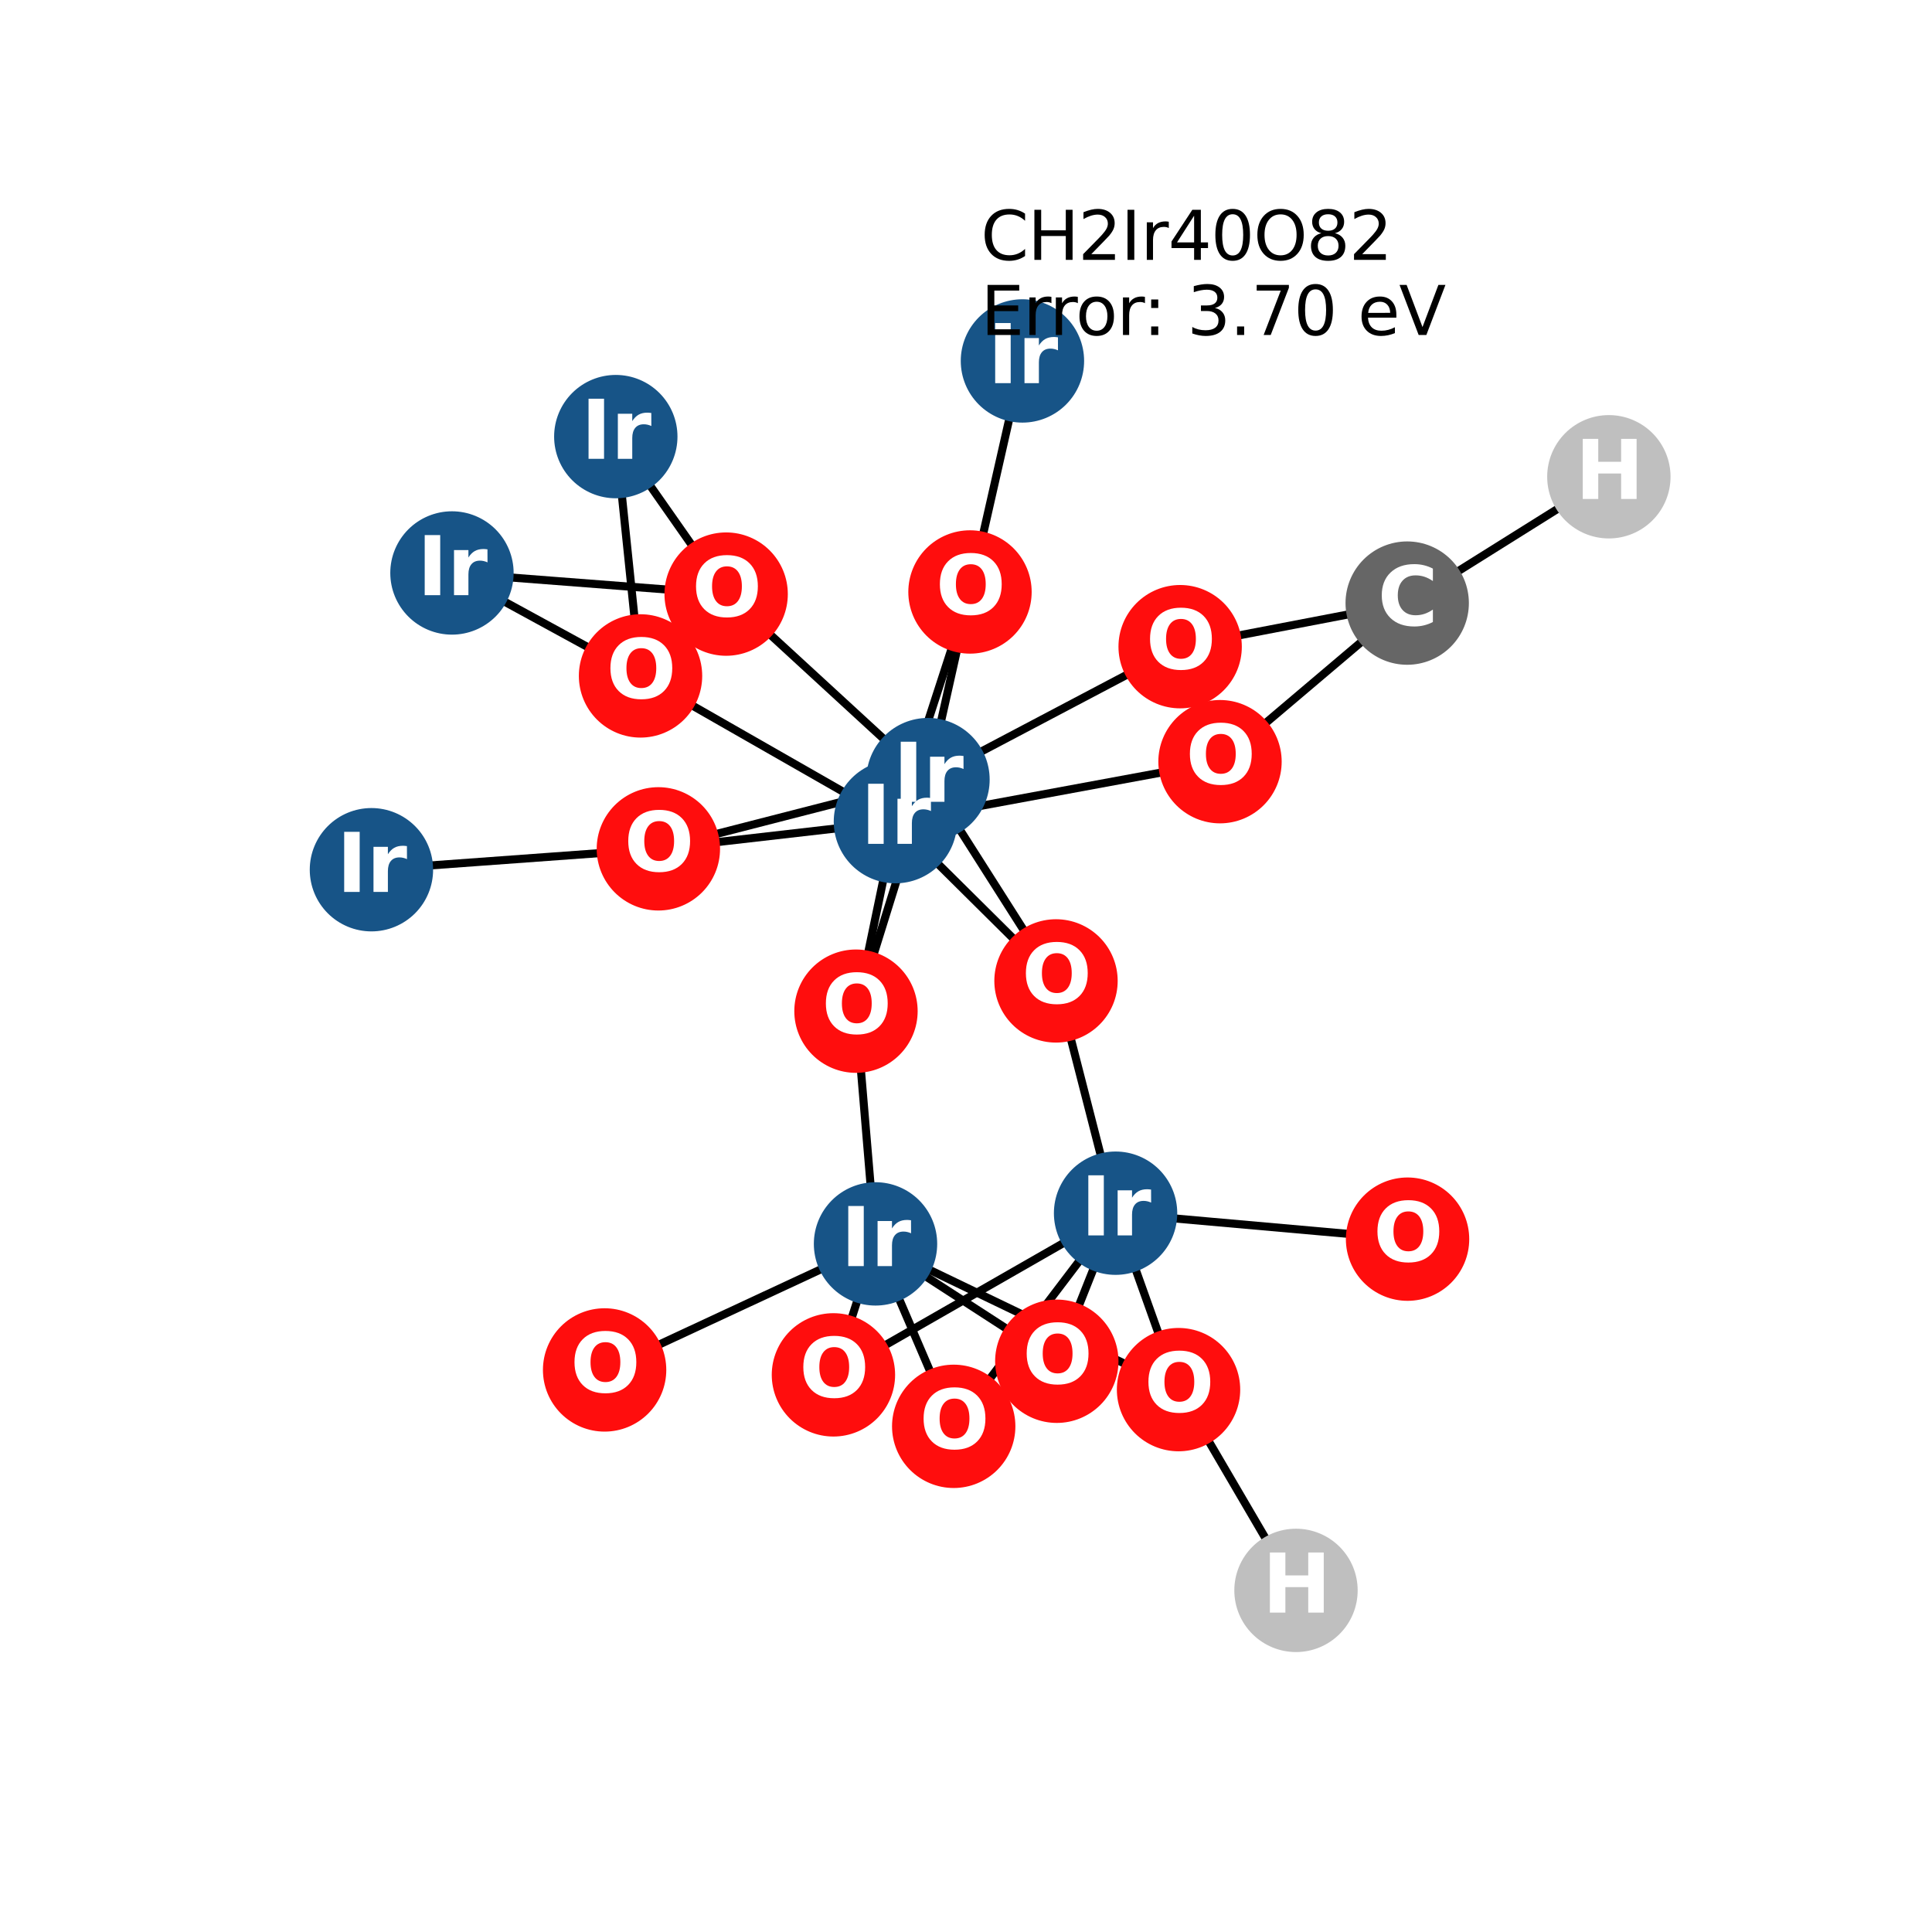 <?xml version="1.0" encoding="utf-8" standalone="no"?>
<!DOCTYPE svg PUBLIC "-//W3C//DTD SVG 1.1//EN"
  "http://www.w3.org/Graphics/SVG/1.1/DTD/svg11.dtd">
<svg xmlns:xlink="http://www.w3.org/1999/xlink" width="288pt" height="288pt" viewBox="0 0 288 288" xmlns="http://www.w3.org/2000/svg" version="1.1">
 <defs>
  <style type="text/css">*{stroke-linejoin: round; stroke-linecap: butt}</style>
 </defs>
 <g id="figure_1">
  <g id="patch_1">
   <path d="M 0 288 
L 288 288 
L 288 0 
L 0 0 
z
" style="fill: #ffffff"/>
  </g>
  <g id="axes_1">
   <g id="LineCollection_1">
    <path d="M 157.535 202.92 
L 166.297 180.849 
" clip-path="url(#p4b119c6f38)" style="fill: none; stroke: #000000; stroke-width: 1.2"/>
    <path d="M 157.535 202.92 
L 130.512 185.424 
" clip-path="url(#p4b119c6f38)" style="fill: none; stroke: #000000; stroke-width: 1.2"/>
    <path d="M 133.479 122.481 
L 95.483 100.758 
" clip-path="url(#p4b119c6f38)" style="fill: none; stroke: #000000; stroke-width: 1.2"/>
    <path d="M 133.479 122.481 
L 157.417 146.223 
" clip-path="url(#p4b119c6f38)" style="fill: none; stroke: #000000; stroke-width: 1.2"/>
    <path d="M 133.479 122.481 
L 144.595 88.244 
" clip-path="url(#p4b119c6f38)" style="fill: none; stroke: #000000; stroke-width: 1.2"/>
    <path d="M 133.479 122.481 
L 127.6 150.734 
" clip-path="url(#p4b119c6f38)" style="fill: none; stroke: #000000; stroke-width: 1.2"/>
    <path d="M 133.479 122.481 
L 98.142 126.536 
" clip-path="url(#p4b119c6f38)" style="fill: none; stroke: #000000; stroke-width: 1.2"/>
    <path d="M 133.479 122.481 
L 181.864 113.542 
" clip-path="url(#p4b119c6f38)" style="fill: none; stroke: #000000; stroke-width: 1.2"/>
    <path d="M 175.683 207.149 
L 166.297 180.849 
" clip-path="url(#p4b119c6f38)" style="fill: none; stroke: #000000; stroke-width: 1.2"/>
    <path d="M 175.683 207.149 
L 130.512 185.424 
" clip-path="url(#p4b119c6f38)" style="fill: none; stroke: #000000; stroke-width: 1.2"/>
    <path d="M 175.683 207.149 
L 193.192 237.076 
" clip-path="url(#p4b119c6f38)" style="fill: none; stroke: #000000; stroke-width: 1.2"/>
    <path d="M 91.796 65.084 
L 95.483 100.758 
" clip-path="url(#p4b119c6f38)" style="fill: none; stroke: #000000; stroke-width: 1.2"/>
    <path d="M 91.796 65.084 
L 108.245 88.562 
" clip-path="url(#p4b119c6f38)" style="fill: none; stroke: #000000; stroke-width: 1.2"/>
    <path d="M 152.413 53.804 
L 144.595 88.244 
" clip-path="url(#p4b119c6f38)" style="fill: none; stroke: #000000; stroke-width: 1.2"/>
    <path d="M 209.822 184.719 
L 166.297 180.849 
" clip-path="url(#p4b119c6f38)" style="fill: none; stroke: #000000; stroke-width: 1.2"/>
    <path d="M 166.297 180.849 
L 157.417 146.223 
" clip-path="url(#p4b119c6f38)" style="fill: none; stroke: #000000; stroke-width: 1.2"/>
    <path d="M 166.297 180.849 
L 124.238 204.948 
" clip-path="url(#p4b119c6f38)" style="fill: none; stroke: #000000; stroke-width: 1.2"/>
    <path d="M 166.297 180.849 
L 142.168 212.621 
" clip-path="url(#p4b119c6f38)" style="fill: none; stroke: #000000; stroke-width: 1.2"/>
    <path d="M 138.334 116.215 
L 157.417 146.223 
" clip-path="url(#p4b119c6f38)" style="fill: none; stroke: #000000; stroke-width: 1.2"/>
    <path d="M 138.334 116.215 
L 144.595 88.244 
" clip-path="url(#p4b119c6f38)" style="fill: none; stroke: #000000; stroke-width: 1.2"/>
    <path d="M 138.334 116.215 
L 108.245 88.562 
" clip-path="url(#p4b119c6f38)" style="fill: none; stroke: #000000; stroke-width: 1.2"/>
    <path d="M 138.334 116.215 
L 127.6 150.734 
" clip-path="url(#p4b119c6f38)" style="fill: none; stroke: #000000; stroke-width: 1.2"/>
    <path d="M 138.334 116.215 
L 98.142 126.536 
" clip-path="url(#p4b119c6f38)" style="fill: none; stroke: #000000; stroke-width: 1.2"/>
    <path d="M 138.334 116.215 
L 175.923 96.399 
" clip-path="url(#p4b119c6f38)" style="fill: none; stroke: #000000; stroke-width: 1.2"/>
    <path d="M 108.245 88.562 
L 67.373 85.411 
" clip-path="url(#p4b119c6f38)" style="fill: none; stroke: #000000; stroke-width: 1.2"/>
    <path d="M 67.373 85.411 
L 95.483 100.758 
" clip-path="url(#p4b119c6f38)" style="fill: none; stroke: #000000; stroke-width: 1.2"/>
    <path d="M 55.369 129.648 
L 98.142 126.536 
" clip-path="url(#p4b119c6f38)" style="fill: none; stroke: #000000; stroke-width: 1.2"/>
    <path d="M 127.6 150.734 
L 130.512 185.424 
" clip-path="url(#p4b119c6f38)" style="fill: none; stroke: #000000; stroke-width: 1.2"/>
    <path d="M 130.512 185.424 
L 124.238 204.948 
" clip-path="url(#p4b119c6f38)" style="fill: none; stroke: #000000; stroke-width: 1.2"/>
    <path d="M 130.512 185.424 
L 142.168 212.621 
" clip-path="url(#p4b119c6f38)" style="fill: none; stroke: #000000; stroke-width: 1.2"/>
    <path d="M 130.512 185.424 
L 90.128 204.214 
" clip-path="url(#p4b119c6f38)" style="fill: none; stroke: #000000; stroke-width: 1.2"/>
    <path d="M 181.864 113.542 
L 209.769 89.903 
" clip-path="url(#p4b119c6f38)" style="fill: none; stroke: #000000; stroke-width: 1.2"/>
    <path d="M 209.769 89.903 
L 175.923 96.399 
" clip-path="url(#p4b119c6f38)" style="fill: none; stroke: #000000; stroke-width: 1.2"/>
    <path d="M 209.769 89.903 
L 239.831 71.071 
" clip-path="url(#p4b119c6f38)" style="fill: none; stroke: #000000; stroke-width: 1.2"/>
   </g>
   <g id="PathCollection_1">
    <defs>
     <path id="C0_0_e025df7336" d="M 0 8.944 
C 2.372 8.944 4.647 8.002 6.325 6.325 
C 8.002 4.647 8.944 2.372 8.944 -0 
C 8.944 -2.372 8.002 -4.647 6.325 -6.325 
C 4.647 -8.002 2.372 -8.944 0 -8.944 
C -2.372 -8.944 -4.647 -8.002 -6.325 -6.325 
C -8.002 -4.647 -8.944 -2.372 -8.944 0 
C -8.944 2.372 -8.002 4.647 -6.325 6.325 
C -4.647 8.002 -2.372 8.944 0 8.944 
z
"/>
    </defs>
    <g clip-path="url(#p4b119c6f38)">
     <use xlink:href="#C0_0_e025df7336" x="157.535" y="202.92" style="fill: #ff0d0d; stroke: #ff0d0d; stroke-width: 0.5"/>
    </g>
    <g clip-path="url(#p4b119c6f38)">
     <use xlink:href="#C0_0_e025df7336" x="133.479" y="122.481" style="fill: #175487; stroke: #175487; stroke-width: 0.5"/>
    </g>
    <g clip-path="url(#p4b119c6f38)">
     <use xlink:href="#C0_0_e025df7336" x="175.683" y="207.149" style="fill: #ff0d0d; stroke: #ff0d0d; stroke-width: 0.5"/>
    </g>
    <g clip-path="url(#p4b119c6f38)">
     <use xlink:href="#C0_0_e025df7336" x="91.796" y="65.084" style="fill: #175487; stroke: #175487; stroke-width: 0.5"/>
    </g>
    <g clip-path="url(#p4b119c6f38)">
     <use xlink:href="#C0_0_e025df7336" x="152.413" y="53.804" style="fill: #175487; stroke: #175487; stroke-width: 0.5"/>
    </g>
    <g clip-path="url(#p4b119c6f38)">
     <use xlink:href="#C0_0_e025df7336" x="209.822" y="184.719" style="fill: #ff0d0d; stroke: #ff0d0d; stroke-width: 0.5"/>
    </g>
    <g clip-path="url(#p4b119c6f38)">
     <use xlink:href="#C0_0_e025df7336" x="166.297" y="180.849" style="fill: #175487; stroke: #175487; stroke-width: 0.5"/>
    </g>
    <g clip-path="url(#p4b119c6f38)">
     <use xlink:href="#C0_0_e025df7336" x="138.334" y="116.215" style="fill: #175487; stroke: #175487; stroke-width: 0.5"/>
    </g>
    <g clip-path="url(#p4b119c6f38)">
     <use xlink:href="#C0_0_e025df7336" x="108.245" y="88.562" style="fill: #ff0d0d; stroke: #ff0d0d; stroke-width: 0.5"/>
    </g>
    <g clip-path="url(#p4b119c6f38)">
     <use xlink:href="#C0_0_e025df7336" x="67.373" y="85.411" style="fill: #175487; stroke: #175487; stroke-width: 0.5"/>
    </g>
    <g clip-path="url(#p4b119c6f38)">
     <use xlink:href="#C0_0_e025df7336" x="55.369" y="129.648" style="fill: #175487; stroke: #175487; stroke-width: 0.5"/>
    </g>
    <g clip-path="url(#p4b119c6f38)">
     <use xlink:href="#C0_0_e025df7336" x="127.6" y="150.734" style="fill: #ff0d0d; stroke: #ff0d0d; stroke-width: 0.5"/>
    </g>
    <g clip-path="url(#p4b119c6f38)">
     <use xlink:href="#C0_0_e025df7336" x="98.142" y="126.536" style="fill: #ff0d0d; stroke: #ff0d0d; stroke-width: 0.5"/>
    </g>
    <g clip-path="url(#p4b119c6f38)">
     <use xlink:href="#C0_0_e025df7336" x="130.512" y="185.424" style="fill: #175487; stroke: #175487; stroke-width: 0.5"/>
    </g>
    <g clip-path="url(#p4b119c6f38)">
     <use xlink:href="#C0_0_e025df7336" x="124.238" y="204.948" style="fill: #ff0d0d; stroke: #ff0d0d; stroke-width: 0.5"/>
    </g>
    <g clip-path="url(#p4b119c6f38)">
     <use xlink:href="#C0_0_e025df7336" x="144.595" y="88.244" style="fill: #ff0d0d; stroke: #ff0d0d; stroke-width: 0.5"/>
    </g>
    <g clip-path="url(#p4b119c6f38)">
     <use xlink:href="#C0_0_e025df7336" x="142.168" y="212.621" style="fill: #ff0d0d; stroke: #ff0d0d; stroke-width: 0.5"/>
    </g>
    <g clip-path="url(#p4b119c6f38)">
     <use xlink:href="#C0_0_e025df7336" x="95.483" y="100.758" style="fill: #ff0d0d; stroke: #ff0d0d; stroke-width: 0.5"/>
    </g>
    <g clip-path="url(#p4b119c6f38)">
     <use xlink:href="#C0_0_e025df7336" x="157.417" y="146.223" style="fill: #ff0d0d; stroke: #ff0d0d; stroke-width: 0.5"/>
    </g>
    <g clip-path="url(#p4b119c6f38)">
     <use xlink:href="#C0_0_e025df7336" x="90.128" y="204.214" style="fill: #ff0d0d; stroke: #ff0d0d; stroke-width: 0.5"/>
    </g>
    <g clip-path="url(#p4b119c6f38)">
     <use xlink:href="#C0_0_e025df7336" x="181.864" y="113.542" style="fill: #ff0d0d; stroke: #ff0d0d; stroke-width: 0.5"/>
    </g>
    <g clip-path="url(#p4b119c6f38)">
     <use xlink:href="#C0_0_e025df7336" x="209.769" y="89.903" style="fill: #666666; stroke: #666666; stroke-width: 0.5"/>
    </g>
    <g clip-path="url(#p4b119c6f38)">
     <use xlink:href="#C0_0_e025df7336" x="175.923" y="96.399" style="fill: #ff0d0d; stroke: #ff0d0d; stroke-width: 0.5"/>
    </g>
    <g clip-path="url(#p4b119c6f38)">
     <use xlink:href="#C0_0_e025df7336" x="193.192" y="237.076" style="fill: #bfbfbf; stroke: #bfbfbf; stroke-width: 0.5"/>
    </g>
    <g clip-path="url(#p4b119c6f38)">
     <use xlink:href="#C0_0_e025df7336" x="239.831" y="71.071" style="fill: #bfbfbf; stroke: #bfbfbf; stroke-width: 0.5"/>
    </g>
   </g>
   <g id="text_1">
    <g clip-path="url(#p4b119c6f38)">
     <!-- O -->
     <g style="fill: #ffffff" transform="translate(152.435 206.231) scale(0.12 -0.12)">
      <defs>
       <path id="DejaVuSans-Bold-4f" d="M 2719 3878 
Q 2169 3878 1866 3472 
Q 1563 3066 1563 2328 
Q 1563 1594 1866 1187 
Q 2169 781 2719 781 
Q 3272 781 3575 1187 
Q 3878 1594 3878 2328 
Q 3878 3066 3575 3472 
Q 3272 3878 2719 3878 
z
M 2719 4750 
Q 3844 4750 4481 4106 
Q 5119 3463 5119 2328 
Q 5119 1197 4481 553 
Q 3844 -91 2719 -91 
Q 1597 -91 958 553 
Q 319 1197 319 2328 
Q 319 3463 958 4106 
Q 1597 4750 2719 4750 
z
" transform="scale(0.016)"/>
      </defs>
      <use xlink:href="#DejaVuSans-Bold-4f"/>
     </g>
    </g>
   </g>
   <g id="text_2">
    <g clip-path="url(#p4b119c6f38)">
     <!-- Ir -->
     <g style="fill: #ffffff" transform="translate(128.288 125.792) scale(0.12 -0.12)">
      <defs>
       <path id="DejaVuSans-Bold-49" d="M 588 4666 
L 1791 4666 
L 1791 0 
L 588 0 
L 588 4666 
z
" transform="scale(0.016)"/>
       <path id="DejaVuSans-Bold-72" d="M 3138 2547 
Q 2991 2616 2845 2648 
Q 2700 2681 2553 2681 
Q 2122 2681 1889 2404 
Q 1656 2128 1656 1613 
L 1656 0 
L 538 0 
L 538 3500 
L 1656 3500 
L 1656 2925 
Q 1872 3269 2151 3426 
Q 2431 3584 2822 3584 
Q 2878 3584 2943 3579 
Q 3009 3575 3134 3559 
L 3138 2547 
z
" transform="scale(0.016)"/>
      </defs>
      <use xlink:href="#DejaVuSans-Bold-49"/>
      <use xlink:href="#DejaVuSans-Bold-72" transform="translate(37.207 0)"/>
     </g>
    </g>
   </g>
   <g id="text_3">
    <g clip-path="url(#p4b119c6f38)">
     <!-- O -->
     <g style="fill: #ffffff" transform="translate(170.582 210.46) scale(0.12 -0.12)">
      <use xlink:href="#DejaVuSans-Bold-4f"/>
     </g>
    </g>
   </g>
   <g id="text_4">
    <g clip-path="url(#p4b119c6f38)">
     <!-- Ir -->
     <g style="fill: #ffffff" transform="translate(86.605 68.395) scale(0.12 -0.12)">
      <use xlink:href="#DejaVuSans-Bold-49"/>
      <use xlink:href="#DejaVuSans-Bold-72" transform="translate(37.207 0)"/>
     </g>
    </g>
   </g>
   <g id="text_5">
    <g clip-path="url(#p4b119c6f38)">
     <!-- Ir -->
     <g style="fill: #ffffff" transform="translate(147.222 57.115) scale(0.12 -0.12)">
      <use xlink:href="#DejaVuSans-Bold-49"/>
      <use xlink:href="#DejaVuSans-Bold-72" transform="translate(37.207 0)"/>
     </g>
    </g>
   </g>
   <g id="text_6">
    <g clip-path="url(#p4b119c6f38)">
     <!-- O -->
     <g style="fill: #ffffff" transform="translate(204.721 188.03) scale(0.12 -0.12)">
      <use xlink:href="#DejaVuSans-Bold-4f"/>
     </g>
    </g>
   </g>
   <g id="text_7">
    <g clip-path="url(#p4b119c6f38)">
     <!-- Ir -->
     <g style="fill: #ffffff" transform="translate(161.106 184.16) scale(0.12 -0.12)">
      <use xlink:href="#DejaVuSans-Bold-49"/>
      <use xlink:href="#DejaVuSans-Bold-72" transform="translate(37.207 0)"/>
     </g>
    </g>
   </g>
   <g id="text_8">
    <g clip-path="url(#p4b119c6f38)">
     <!-- Ir -->
     <g style="fill: #ffffff" transform="translate(133.143 119.526) scale(0.12 -0.12)">
      <use xlink:href="#DejaVuSans-Bold-49"/>
      <use xlink:href="#DejaVuSans-Bold-72" transform="translate(37.207 0)"/>
     </g>
    </g>
   </g>
   <g id="text_9">
    <g clip-path="url(#p4b119c6f38)">
     <!-- O -->
     <g style="fill: #ffffff" transform="translate(103.144 91.873) scale(0.12 -0.12)">
      <use xlink:href="#DejaVuSans-Bold-4f"/>
     </g>
    </g>
   </g>
   <g id="text_10">
    <g clip-path="url(#p4b119c6f38)">
     <!-- Ir -->
     <g style="fill: #ffffff" transform="translate(62.182 88.722) scale(0.12 -0.12)">
      <use xlink:href="#DejaVuSans-Bold-49"/>
      <use xlink:href="#DejaVuSans-Bold-72" transform="translate(37.207 0)"/>
     </g>
    </g>
   </g>
   <g id="text_11">
    <g clip-path="url(#p4b119c6f38)">
     <!-- Ir -->
     <g style="fill: #ffffff" transform="translate(50.178 132.959) scale(0.12 -0.12)">
      <use xlink:href="#DejaVuSans-Bold-49"/>
      <use xlink:href="#DejaVuSans-Bold-72" transform="translate(37.207 0)"/>
     </g>
    </g>
   </g>
   <g id="text_12">
    <g clip-path="url(#p4b119c6f38)">
     <!-- O -->
     <g style="fill: #ffffff" transform="translate(122.5 154.045) scale(0.12 -0.12)">
      <use xlink:href="#DejaVuSans-Bold-4f"/>
     </g>
    </g>
   </g>
   <g id="text_13">
    <g clip-path="url(#p4b119c6f38)">
     <!-- O -->
     <g style="fill: #ffffff" transform="translate(93.041 129.847) scale(0.12 -0.12)">
      <use xlink:href="#DejaVuSans-Bold-4f"/>
     </g>
    </g>
   </g>
   <g id="text_14">
    <g clip-path="url(#p4b119c6f38)">
     <!-- Ir -->
     <g style="fill: #ffffff" transform="translate(125.321 188.735) scale(0.12 -0.12)">
      <use xlink:href="#DejaVuSans-Bold-49"/>
      <use xlink:href="#DejaVuSans-Bold-72" transform="translate(37.207 0)"/>
     </g>
    </g>
   </g>
   <g id="text_15">
    <g clip-path="url(#p4b119c6f38)">
     <!-- O -->
     <g style="fill: #ffffff" transform="translate(119.137 208.259) scale(0.12 -0.12)">
      <use xlink:href="#DejaVuSans-Bold-4f"/>
     </g>
    </g>
   </g>
   <g id="text_16">
    <g clip-path="url(#p4b119c6f38)">
     <!-- O -->
     <g style="fill: #ffffff" transform="translate(139.494 91.556) scale(0.12 -0.12)">
      <use xlink:href="#DejaVuSans-Bold-4f"/>
     </g>
    </g>
   </g>
   <g id="text_17">
    <g clip-path="url(#p4b119c6f38)">
     <!-- O -->
     <g style="fill: #ffffff" transform="translate(137.067 215.933) scale(0.12 -0.12)">
      <use xlink:href="#DejaVuSans-Bold-4f"/>
     </g>
    </g>
   </g>
   <g id="text_18">
    <g clip-path="url(#p4b119c6f38)">
     <!-- O -->
     <g style="fill: #ffffff" transform="translate(90.382 104.07) scale(0.12 -0.12)">
      <use xlink:href="#DejaVuSans-Bold-4f"/>
     </g>
    </g>
   </g>
   <g id="text_19">
    <g clip-path="url(#p4b119c6f38)">
     <!-- O -->
     <g style="fill: #ffffff" transform="translate(152.316 149.535) scale(0.12 -0.12)">
      <use xlink:href="#DejaVuSans-Bold-4f"/>
     </g>
    </g>
   </g>
   <g id="text_20">
    <g clip-path="url(#p4b119c6f38)">
     <!-- O -->
     <g style="fill: #ffffff" transform="translate(85.027 207.525) scale(0.12 -0.12)">
      <use xlink:href="#DejaVuSans-Bold-4f"/>
     </g>
    </g>
   </g>
   <g id="text_21">
    <g clip-path="url(#p4b119c6f38)">
     <!-- O -->
     <g style="fill: #ffffff" transform="translate(176.763 116.853) scale(0.12 -0.12)">
      <use xlink:href="#DejaVuSans-Bold-4f"/>
     </g>
    </g>
   </g>
   <g id="text_22">
    <g clip-path="url(#p4b119c6f38)">
     <!-- C -->
     <g style="fill: #ffffff" transform="translate(205.365 93.215) scale(0.12 -0.12)">
      <defs>
       <path id="DejaVuSans-Bold-43" d="M 4288 256 
Q 3956 84 3597 -3 
Q 3238 -91 2847 -91 
Q 1681 -91 1000 561 
Q 319 1213 319 2328 
Q 319 3447 1000 4098 
Q 1681 4750 2847 4750 
Q 3238 4750 3597 4662 
Q 3956 4575 4288 4403 
L 4288 3438 
Q 3953 3666 3628 3772 
Q 3303 3878 2944 3878 
Q 2300 3878 1931 3465 
Q 1563 3053 1563 2328 
Q 1563 1606 1931 1193 
Q 2300 781 2944 781 
Q 3303 781 3628 887 
Q 3953 994 4288 1222 
L 4288 256 
z
" transform="scale(0.016)"/>
      </defs>
      <use xlink:href="#DejaVuSans-Bold-43"/>
     </g>
    </g>
   </g>
   <g id="text_23">
    <g clip-path="url(#p4b119c6f38)">
     <!-- O -->
     <g style="fill: #ffffff" transform="translate(170.822 99.711) scale(0.12 -0.12)">
      <use xlink:href="#DejaVuSans-Bold-4f"/>
     </g>
    </g>
   </g>
   <g id="text_24">
    <g clip-path="url(#p4b119c6f38)">
     <!-- H -->
     <g style="fill: #ffffff" transform="translate(188.171 240.388) scale(0.12 -0.12)">
      <defs>
       <path id="DejaVuSans-Bold-48" d="M 588 4666 
L 1791 4666 
L 1791 2888 
L 3566 2888 
L 3566 4666 
L 4769 4666 
L 4769 0 
L 3566 0 
L 3566 1978 
L 1791 1978 
L 1791 0 
L 588 0 
L 588 4666 
z
" transform="scale(0.016)"/>
      </defs>
      <use xlink:href="#DejaVuSans-Bold-48"/>
     </g>
    </g>
   </g>
   <g id="text_25">
    <g clip-path="url(#p4b119c6f38)">
     <!-- H -->
     <g style="fill: #ffffff" transform="translate(234.81 74.382) scale(0.12 -0.12)">
      <use xlink:href="#DejaVuSans-Bold-48"/>
     </g>
    </g>
   </g>
   <g id="text_26">
    <!-- CH2Ir40O82 -->
    <g transform="translate(146.209 38.738) scale(0.1 -0.1)">
     <defs>
      <path id="DejaVuSans-43" d="M 4122 4306 
L 4122 3641 
Q 3803 3938 3442 4084 
Q 3081 4231 2675 4231 
Q 1875 4231 1450 3742 
Q 1025 3253 1025 2328 
Q 1025 1406 1450 917 
Q 1875 428 2675 428 
Q 3081 428 3442 575 
Q 3803 722 4122 1019 
L 4122 359 
Q 3791 134 3420 21 
Q 3050 -91 2638 -91 
Q 1578 -91 968 557 
Q 359 1206 359 2328 
Q 359 3453 968 4101 
Q 1578 4750 2638 4750 
Q 3056 4750 3426 4639 
Q 3797 4528 4122 4306 
z
" transform="scale(0.016)"/>
      <path id="DejaVuSans-48" d="M 628 4666 
L 1259 4666 
L 1259 2753 
L 3553 2753 
L 3553 4666 
L 4184 4666 
L 4184 0 
L 3553 0 
L 3553 2222 
L 1259 2222 
L 1259 0 
L 628 0 
L 628 4666 
z
" transform="scale(0.016)"/>
      <path id="DejaVuSans-32" d="M 1228 531 
L 3431 531 
L 3431 0 
L 469 0 
L 469 531 
Q 828 903 1448 1529 
Q 2069 2156 2228 2338 
Q 2531 2678 2651 2914 
Q 2772 3150 2772 3378 
Q 2772 3750 2511 3984 
Q 2250 4219 1831 4219 
Q 1534 4219 1204 4116 
Q 875 4013 500 3803 
L 500 4441 
Q 881 4594 1212 4672 
Q 1544 4750 1819 4750 
Q 2544 4750 2975 4387 
Q 3406 4025 3406 3419 
Q 3406 3131 3298 2873 
Q 3191 2616 2906 2266 
Q 2828 2175 2409 1742 
Q 1991 1309 1228 531 
z
" transform="scale(0.016)"/>
      <path id="DejaVuSans-49" d="M 628 4666 
L 1259 4666 
L 1259 0 
L 628 0 
L 628 4666 
z
" transform="scale(0.016)"/>
      <path id="DejaVuSans-72" d="M 2631 2963 
Q 2534 3019 2420 3045 
Q 2306 3072 2169 3072 
Q 1681 3072 1420 2755 
Q 1159 2438 1159 1844 
L 1159 0 
L 581 0 
L 581 3500 
L 1159 3500 
L 1159 2956 
Q 1341 3275 1631 3429 
Q 1922 3584 2338 3584 
Q 2397 3584 2469 3576 
Q 2541 3569 2628 3553 
L 2631 2963 
z
" transform="scale(0.016)"/>
      <path id="DejaVuSans-34" d="M 2419 4116 
L 825 1625 
L 2419 1625 
L 2419 4116 
z
M 2253 4666 
L 3047 4666 
L 3047 1625 
L 3713 1625 
L 3713 1100 
L 3047 1100 
L 3047 0 
L 2419 0 
L 2419 1100 
L 313 1100 
L 313 1709 
L 2253 4666 
z
" transform="scale(0.016)"/>
      <path id="DejaVuSans-30" d="M 2034 4250 
Q 1547 4250 1301 3770 
Q 1056 3291 1056 2328 
Q 1056 1369 1301 889 
Q 1547 409 2034 409 
Q 2525 409 2770 889 
Q 3016 1369 3016 2328 
Q 3016 3291 2770 3770 
Q 2525 4250 2034 4250 
z
M 2034 4750 
Q 2819 4750 3233 4129 
Q 3647 3509 3647 2328 
Q 3647 1150 3233 529 
Q 2819 -91 2034 -91 
Q 1250 -91 836 529 
Q 422 1150 422 2328 
Q 422 3509 836 4129 
Q 1250 4750 2034 4750 
z
" transform="scale(0.016)"/>
      <path id="DejaVuSans-4f" d="M 2522 4238 
Q 1834 4238 1429 3725 
Q 1025 3213 1025 2328 
Q 1025 1447 1429 934 
Q 1834 422 2522 422 
Q 3209 422 3611 934 
Q 4013 1447 4013 2328 
Q 4013 3213 3611 3725 
Q 3209 4238 2522 4238 
z
M 2522 4750 
Q 3503 4750 4090 4092 
Q 4678 3434 4678 2328 
Q 4678 1225 4090 567 
Q 3503 -91 2522 -91 
Q 1538 -91 948 565 
Q 359 1222 359 2328 
Q 359 3434 948 4092 
Q 1538 4750 2522 4750 
z
" transform="scale(0.016)"/>
      <path id="DejaVuSans-38" d="M 2034 2216 
Q 1584 2216 1326 1975 
Q 1069 1734 1069 1313 
Q 1069 891 1326 650 
Q 1584 409 2034 409 
Q 2484 409 2743 651 
Q 3003 894 3003 1313 
Q 3003 1734 2745 1975 
Q 2488 2216 2034 2216 
z
M 1403 2484 
Q 997 2584 770 2862 
Q 544 3141 544 3541 
Q 544 4100 942 4425 
Q 1341 4750 2034 4750 
Q 2731 4750 3128 4425 
Q 3525 4100 3525 3541 
Q 3525 3141 3298 2862 
Q 3072 2584 2669 2484 
Q 3125 2378 3379 2068 
Q 3634 1759 3634 1313 
Q 3634 634 3220 271 
Q 2806 -91 2034 -91 
Q 1263 -91 848 271 
Q 434 634 434 1313 
Q 434 1759 690 2068 
Q 947 2378 1403 2484 
z
M 1172 3481 
Q 1172 3119 1398 2916 
Q 1625 2713 2034 2713 
Q 2441 2713 2670 2916 
Q 2900 3119 2900 3481 
Q 2900 3844 2670 4047 
Q 2441 4250 2034 4250 
Q 1625 4250 1398 4047 
Q 1172 3844 1172 3481 
z
" transform="scale(0.016)"/>
     </defs>
     <use xlink:href="#DejaVuSans-43"/>
     <use xlink:href="#DejaVuSans-48" transform="translate(69.824 0)"/>
     <use xlink:href="#DejaVuSans-32" transform="translate(145.02 0)"/>
     <use xlink:href="#DejaVuSans-49" transform="translate(208.643 0)"/>
     <use xlink:href="#DejaVuSans-72" transform="translate(238.135 0)"/>
     <use xlink:href="#DejaVuSans-34" transform="translate(279.248 0)"/>
     <use xlink:href="#DejaVuSans-30" transform="translate(342.871 0)"/>
     <use xlink:href="#DejaVuSans-4f" transform="translate(406.494 0)"/>
     <use xlink:href="#DejaVuSans-38" transform="translate(485.205 0)"/>
     <use xlink:href="#DejaVuSans-32" transform="translate(548.828 0)"/>
    </g>
    <!-- Error: 3.70 eV -->
    <g transform="translate(146.209 49.936) scale(0.1 -0.1)">
     <defs>
      <path id="DejaVuSans-45" d="M 628 4666 
L 3578 4666 
L 3578 4134 
L 1259 4134 
L 1259 2753 
L 3481 2753 
L 3481 2222 
L 1259 2222 
L 1259 531 
L 3634 531 
L 3634 0 
L 628 0 
L 628 4666 
z
" transform="scale(0.016)"/>
      <path id="DejaVuSans-6f" d="M 1959 3097 
Q 1497 3097 1228 2736 
Q 959 2375 959 1747 
Q 959 1119 1226 758 
Q 1494 397 1959 397 
Q 2419 397 2687 759 
Q 2956 1122 2956 1747 
Q 2956 2369 2687 2733 
Q 2419 3097 1959 3097 
z
M 1959 3584 
Q 2709 3584 3137 3096 
Q 3566 2609 3566 1747 
Q 3566 888 3137 398 
Q 2709 -91 1959 -91 
Q 1206 -91 779 398 
Q 353 888 353 1747 
Q 353 2609 779 3096 
Q 1206 3584 1959 3584 
z
" transform="scale(0.016)"/>
      <path id="DejaVuSans-3a" d="M 750 794 
L 1409 794 
L 1409 0 
L 750 0 
L 750 794 
z
M 750 3309 
L 1409 3309 
L 1409 2516 
L 750 2516 
L 750 3309 
z
" transform="scale(0.016)"/>
      <path id="DejaVuSans-20" transform="scale(0.016)"/>
      <path id="DejaVuSans-33" d="M 2597 2516 
Q 3050 2419 3304 2112 
Q 3559 1806 3559 1356 
Q 3559 666 3084 287 
Q 2609 -91 1734 -91 
Q 1441 -91 1130 -33 
Q 819 25 488 141 
L 488 750 
Q 750 597 1062 519 
Q 1375 441 1716 441 
Q 2309 441 2620 675 
Q 2931 909 2931 1356 
Q 2931 1769 2642 2001 
Q 2353 2234 1838 2234 
L 1294 2234 
L 1294 2753 
L 1863 2753 
Q 2328 2753 2575 2939 
Q 2822 3125 2822 3475 
Q 2822 3834 2567 4026 
Q 2313 4219 1838 4219 
Q 1578 4219 1281 4162 
Q 984 4106 628 3988 
L 628 4550 
Q 988 4650 1302 4700 
Q 1616 4750 1894 4750 
Q 2613 4750 3031 4423 
Q 3450 4097 3450 3541 
Q 3450 3153 3228 2886 
Q 3006 2619 2597 2516 
z
" transform="scale(0.016)"/>
      <path id="DejaVuSans-2e" d="M 684 794 
L 1344 794 
L 1344 0 
L 684 0 
L 684 794 
z
" transform="scale(0.016)"/>
      <path id="DejaVuSans-37" d="M 525 4666 
L 3525 4666 
L 3525 4397 
L 1831 0 
L 1172 0 
L 2766 4134 
L 525 4134 
L 525 4666 
z
" transform="scale(0.016)"/>
      <path id="DejaVuSans-65" d="M 3597 1894 
L 3597 1613 
L 953 1613 
Q 991 1019 1311 708 
Q 1631 397 2203 397 
Q 2534 397 2845 478 
Q 3156 559 3463 722 
L 3463 178 
Q 3153 47 2828 -22 
Q 2503 -91 2169 -91 
Q 1331 -91 842 396 
Q 353 884 353 1716 
Q 353 2575 817 3079 
Q 1281 3584 2069 3584 
Q 2775 3584 3186 3129 
Q 3597 2675 3597 1894 
z
M 3022 2063 
Q 3016 2534 2758 2815 
Q 2500 3097 2075 3097 
Q 1594 3097 1305 2825 
Q 1016 2553 972 2059 
L 3022 2063 
z
" transform="scale(0.016)"/>
      <path id="DejaVuSans-56" d="M 1831 0 
L 50 4666 
L 709 4666 
L 2188 738 
L 3669 4666 
L 4325 4666 
L 2547 0 
L 1831 0 
z
" transform="scale(0.016)"/>
     </defs>
     <use xlink:href="#DejaVuSans-45"/>
     <use xlink:href="#DejaVuSans-72" transform="translate(63.184 0)"/>
     <use xlink:href="#DejaVuSans-72" transform="translate(102.547 0)"/>
     <use xlink:href="#DejaVuSans-6f" transform="translate(141.41 0)"/>
     <use xlink:href="#DejaVuSans-72" transform="translate(202.592 0)"/>
     <use xlink:href="#DejaVuSans-3a" transform="translate(241.955 0)"/>
     <use xlink:href="#DejaVuSans-20" transform="translate(275.646 0)"/>
     <use xlink:href="#DejaVuSans-33" transform="translate(307.434 0)"/>
     <use xlink:href="#DejaVuSans-2e" transform="translate(371.057 0)"/>
     <use xlink:href="#DejaVuSans-37" transform="translate(402.844 0)"/>
     <use xlink:href="#DejaVuSans-30" transform="translate(466.467 0)"/>
     <use xlink:href="#DejaVuSans-20" transform="translate(530.09 0)"/>
     <use xlink:href="#DejaVuSans-65" transform="translate(561.877 0)"/>
     <use xlink:href="#DejaVuSans-56" transform="translate(623.4 0)"/>
    </g>
   </g>
  </g>
 </g>
 <defs>
  <clipPath id="p4b119c6f38">
   <rect x="36" y="34.56" width="223.2" height="221.76"/>
  </clipPath>
 </defs>
</svg>
